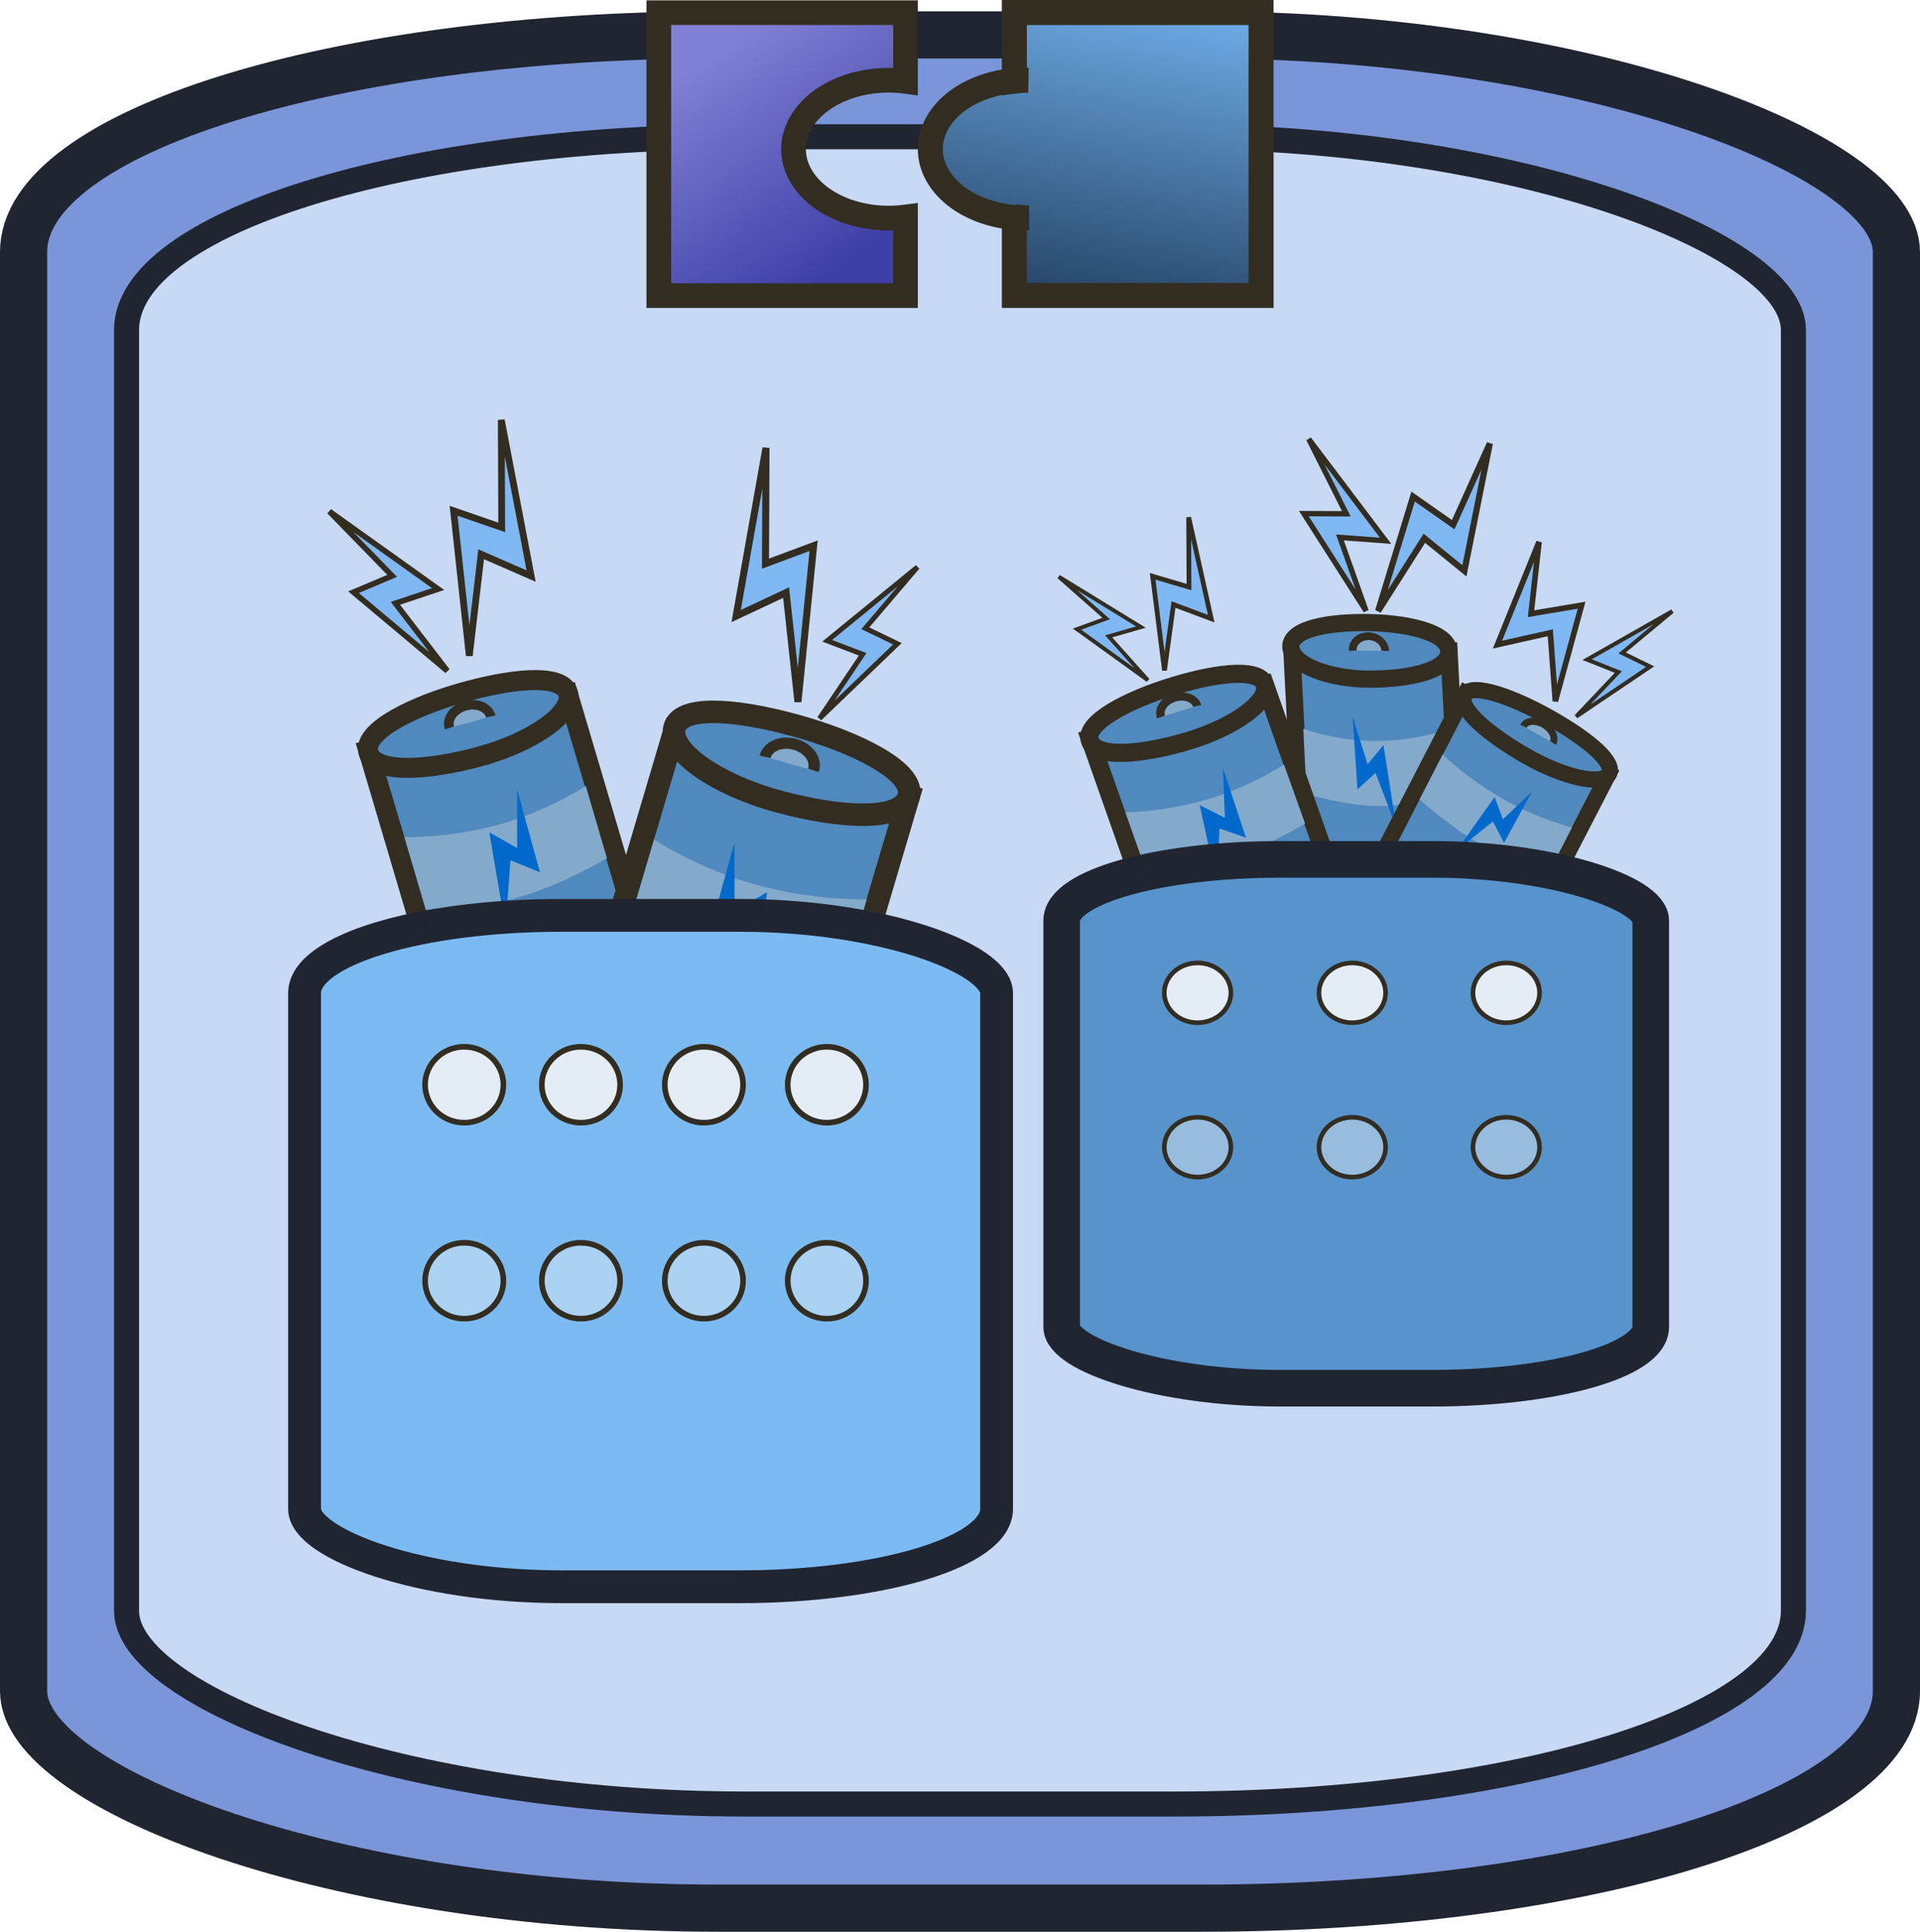 <?xml version="1.0" encoding="UTF-8" standalone="no"?>
<!-- Created with Inkscape (http://www.inkscape.org/) -->

<svg
   width="200"
   height="201.177"
   viewBox="0 0 52.917 53.228"
   version="1.1"
   id="svg1"
   inkscape:version="1.4.2 (f4327f4, 2025-05-13)"
   sodipodi:docname="ItemReload.svg"
   xmlns:inkscape="http://www.inkscape.org/namespaces/inkscape"
   xmlns:sodipodi="http://sodipodi.sourceforge.net/DTD/sodipodi-0.dtd"
   xmlns:xlink="http://www.w3.org/1999/xlink"
   xmlns="http://www.w3.org/2000/svg"
   xmlns:svg="http://www.w3.org/2000/svg">
  <sodipodi:namedview
     id="namedview1"
     pagecolor="#ffffff"
     bordercolor="#000000"
     borderopacity="0.25"
     inkscape:showpageshadow="2"
     inkscape:pageopacity="0.0"
     inkscape:pagecheckerboard="0"
     inkscape:deskcolor="#d1d1d1"
     inkscape:document-units="mm"
     inkscape:zoom="8"
     inkscape:cx="68"
     inkscape:cy="61.8125"
     inkscape:window-width="3840"
     inkscape:window-height="2054"
     inkscape:window-x="-11"
     inkscape:window-y="-11"
     inkscape:window-maximized="1"
     inkscape:current-layer="layer1" />
  <defs
     id="defs1">
    <linearGradient
       id="linearGradient6"
       inkscape:collect="always">
      <stop
         style="stop-color:#8080d5;stop-opacity:1;"
         offset="0"
         id="stop6" />
      <stop
         style="stop-color:#3f3fa8;stop-opacity:1;"
         offset="1"
         id="stop7" />
    </linearGradient>
    <linearGradient
       id="linearGradient4"
       inkscape:collect="always">
      <stop
         style="stop-color:#6ca8e2;stop-opacity:1;"
         offset="0"
         id="stop4" />
      <stop
         style="stop-color:#254465;stop-opacity:1;"
         offset="1"
         id="stop5" />
    </linearGradient>
    <linearGradient
       inkscape:collect="always"
       xlink:href="#linearGradient4"
       id="linearGradient5"
       x1="19.684"
       y1="1.311"
       x2="18.781"
       y2="5.22"
       gradientUnits="userSpaceOnUse"
       gradientTransform="matrix(2.458,0,0,2.092,-16.878,-2.587)" />
    <linearGradient
       inkscape:collect="always"
       xlink:href="#linearGradient6"
       id="linearGradient7"
       x1="14.302"
       y1="2.097"
       x2="16.232"
       y2="4.48"
       gradientUnits="userSpaceOnUse"
       gradientTransform="matrix(2.458,0,0,2.092,-15.773,-2.631)" />
  </defs>
  <g
     inkscape:label="Ebene 1"
     inkscape:groupmode="layer"
     id="layer1"
     transform="translate(-0.2)">
    <rect
       style="fill:#7a96d9;fill-opacity:1;stroke:#212532;stroke-width:1.3;stroke-linejoin:round;stroke-miterlimit:8.2;stroke-dasharray:none;stroke-opacity:0.996"
       id="rect1"
       width="51.617"
       height="51.617"
       x="0.85"
       y="0.961"
       ry="5.982"
       rx="19.158" />
    <rect
       style="fill:#c7d9f4;fill-opacity:1;stroke:#212532;stroke-width:0.69;stroke-linejoin:round;stroke-miterlimit:8.2;stroke-dasharray:none;stroke-opacity:0.996"
       id="rect1-8"
       width="45.94"
       height="45.94"
       x="3.688"
       y="3.768"
       ry="5.324"
       rx="17.051" />
    <path
       d="m 18.357,0.349 v 7.796 h 6.8 V 5.979 A 2.621,1.899 0 0 1 24.692,6.009 2.621,1.899 0 0 1 22.071,4.11 2.621,1.899 0 0 1 24.692,2.211 2.621,1.899 0 0 1 25.157,2.242 V 0.349 Z"
       style="fill:url(#linearGradient7);stroke:#332d21;stroke-width:0.68"
       id="path3" />
    <path
       d="M 28.156,0.345 V 2.22 a 2.621,1.899 0 0 1 0.306,-0.013 2.621,1.899 0 0 1 0.07,0.003 2.621,1.899 0 0 0 -0.376,0.027 v -0.017 a 2.621,1.899 0 0 0 -2.315,1.886 2.621,1.899 0 0 0 2.315,1.886 v -0.017 a 2.621,1.899 0 0 0 0.399,0.028 2.621,1.899 0 0 1 -0.093,0.002 2.621,1.899 0 0 1 -0.306,-0.013 v 2.149 h 6.8 V 0.345 Z"
       style="fill:url(#linearGradient5);stroke:#332d21;stroke-width:0.689"
       id="path4" />
    <rect
       style="fill:#5089be;fill-opacity:1;stroke:#332d21;stroke-width:0.551;stroke-dasharray:none"
       id="rect7-5"
       width="5.719"
       height="8.199"
       x="-9.773"
       y="22.69"
       transform="matrix(-0.963,0.269,0.284,0.959,0,0)" />
    <rect
       style="fill:#5089be;fill-opacity:1;stroke:#332d21;stroke-width:0.62;stroke-dasharray:none"
       id="rect7"
       width="6.705"
       height="9.612"
       x="23.74"
       y="14.341"
       transform="matrix(0.963,0.269,-0.284,0.959,0,0)" />
    <path
       id="path7"
       style="fill:#5089be;stroke:#332d21;stroke-width:0.62;stroke-dasharray:none"
       d="m 21.661,22.085 c -1.731,-0.468 -3.019,-1.392 -2.876,-2.014 0.142,-0.622 1.548,-0.565 3.279,-0.098 1.731,0.468 3.351,1.282 3.184,1.956 -0.167,0.708 -1.856,0.624 -3.587,0.156 z"
       sodipodi:nodetypes="ssscs" />
    <path
       id="rect8"
       style="fill:#83a9cb;fill-opacity:1;stroke:#332d21;stroke-width:0;stroke-dasharray:none;stroke-opacity:1"
       d="m 18.226,23.129 c 0,0 1.192,0.8 2.807,1.247 1.615,0.448 3.054,0.406 3.054,0.406 l -0.685,2.334 c 0,0 -1.695,-0.022 -3.054,-0.406 -1.36,-0.383 -2.807,-1.247 -2.807,-1.247 z"
       sodipodi:nodetypes="czcczcc" />
    <path
       id="rect8-6"
       style="fill:#83a9cb;fill-opacity:1;stroke:#332d21;stroke-width:0;stroke-dasharray:none;stroke-opacity:1"
       d="m 16.344,21.655 c 0,0 -1.016,0.682 -2.393,1.064 -1.377,0.382 -2.603,0.346 -2.603,0.346 l 0.584,1.992 c 0,0 1.444,-0.019 2.603,-0.346 1.159,-0.327 2.393,-1.064 2.393,-1.064 z"
       sodipodi:nodetypes="czcczcc" />
    <path
       style="fill:#83a9cb;fill-opacity:1;stroke:#332d21;stroke-width:0.309;stroke-dasharray:none;stroke-opacity:1"
       id="path8"
       sodipodi:type="arc"
       sodipodi:cx="27.030144"
       sodipodi:cy="14.340993"
       sodipodi:rx="0.69104111"
       sodipodi:ry="0.53513068"
       sodipodi:start="3.1091225"
       sodipodi:end="0.032405595"
       sodipodi:arc-type="arc"
       d="m 26.339,14.358 a 0.691,0.535 0 0 1 0.339,-0.478 0.691,0.535 0 0 1 0.704,-1.8e-5 0.691,0.535 0 0 1 0.339,0.478"
       sodipodi:open="true"
       transform="matrix(0.963,0.269,-0.284,0.959,0,0)" />
    <path
       style="fill:#0069cb;fill-opacity:1;stroke:#332d21;stroke-width:0;stroke-dasharray:none;stroke-opacity:1"
       d="m 19.707,25.879 0.953,-0.389 0.16,2.167 0.523,-3.071 -0.899,0.513 -0.002,-1.882 z"
       id="path9"
       sodipodi:nodetypes="ccccccc" />
    <path
       id="path7-7"
       style="fill:#5089be;stroke:#332d21;stroke-width:0.551;stroke-dasharray:none"
       d="m 13.411,20.847 c 1.477,-0.399 2.575,-1.188 2.453,-1.718 -0.122,-0.531 -1.32,-0.482 -2.797,-0.083 -1.477,0.399 -2.858,1.094 -2.716,1.669 0.142,0.604 1.583,0.532 3.06,0.133 z"
       sodipodi:nodetypes="ssscs" />
    <path
       style="fill:#83a9cb;fill-opacity:1;stroke:#332d21;stroke-width:0.264;stroke-dasharray:none;stroke-opacity:1"
       id="path8-1"
       sodipodi:type="arc"
       sodipodi:cx="-6.9668083"
       sodipodi:cy="22.690472"
       sodipodi:rx="0.58946919"
       sodipodi:ry="0.45647514"
       sodipodi:start="3.1091225"
       sodipodi:end="0.032405595"
       sodipodi:arc-type="arc"
       d="m -7.556,22.705 a 0.589,0.456 0 0 1 0.289,-0.408 0.589,0.456 0 0 1 0.6,-1.5e-5 0.589,0.456 0 0 1 0.289,0.408"
       sodipodi:open="true"
       transform="matrix(-0.963,0.269,0.284,0.959,0,0)" />
    <path
       style="fill:#0069cb;fill-opacity:1;stroke:#332d21;stroke-width:0;stroke-dasharray:none;stroke-opacity:1"
       d="m 15.082,24.035 -0.813,-0.332 -0.137,1.848 -0.446,-2.619 0.767,0.437 0.002,-1.605 z"
       id="path9-8"
       sodipodi:nodetypes="ccccccc" />
    <rect
       style="fill:#5089be;fill-opacity:1;stroke:#332d21;stroke-width:0.474;stroke-dasharray:none"
       id="rect7-5-8"
       width="4.332"
       height="7.003"
       x="34.901"
       y="17.715"
       transform="matrix(1,0.006,0.051,0.999,0,0)" />
    <path
       id="rect8-6-8"
       style="fill:#83a9cb;fill-opacity:1;stroke:#332d21;stroke-width:0;stroke-dasharray:none;stroke-opacity:1"
       d="m 36.12,20.082 c 0,0 0.908,0.334 1.999,0.335 1.091,6.03e-4 1.967,-0.312 1.967,-0.312 l 0.089,1.794 c 0,0 -1.047,0.317 -1.967,0.312 -0.92,-0.005 -1.999,-0.335 -1.999,-0.335 z"
       sodipodi:nodetypes="czcczcc" />
    <path
       id="path7-7-2"
       style="fill:#5089be;stroke:#332d21;stroke-width:0.473;stroke-dasharray:none"
       d="m 37.974,18.713 c -1.158,0.004 -2.145,-0.398 -2.195,-0.862 -0.049,-0.464 0.82,-0.694 1.978,-0.698 1.158,-0.004 2.324,0.257 2.37,0.762 0.053,0.529 -0.995,0.794 -2.153,0.798 z"
       sodipodi:nodetypes="ssscs" />
    <path
       style="fill:#83a9cb;fill-opacity:1;stroke:#332d21;stroke-width:0.212;stroke-dasharray:none;stroke-opacity:1"
       id="path8-1-9"
       sodipodi:type="arc"
       sodipodi:cx="37.026436"
       sodipodi:cy="17.715155"
       sodipodi:rx="0.44647002"
       sodipodi:ry="0.38989747"
       sodipodi:start="3.1091225"
       sodipodi:end="0.032405595"
       sodipodi:arc-type="arc"
       d="m 36.58,17.728 a 0.446,0.39 0 0 1 0.219,-0.348 0.446,0.39 0 0 1 0.455,-1.3e-5 0.446,0.39 0 0 1 0.219,0.348"
       sodipodi:open="true"
       transform="matrix(1,0.006,0.051,0.999,0,0)" />
    <path
       style="fill:#0069cb;fill-opacity:1;stroke:#332d21;stroke-width:0;stroke-dasharray:none;stroke-opacity:1"
       d="m 37.614,21.752 0.496,-0.456 0.573,1.49 -0.354,-2.256 -0.436,0.533 -0.413,-1.321 z"
       id="path9-8-1"
       sodipodi:nodetypes="ccccccc" />
    <rect
       style="fill:#5089be;fill-opacity:1;stroke:#332d21;stroke-width:0.445;stroke-dasharray:none"
       id="rect7-5-4"
       width="4.524"
       height="5.555"
       x="-49.391"
       y="-3.193"
       transform="matrix(-0.872,-0.489,-0.459,0.888,0,0)" />
    <path
       id="rect8-6-0"
       style="fill:#83a9cb;fill-opacity:1;stroke:#332d21;stroke-width:0;stroke-dasharray:none;stroke-opacity:1"
       d="m 43.526,22.8 c 0,0 -0.918,-0.225 -1.897,-0.782 -0.979,-0.557 -1.668,-1.227 -1.668,-1.227 l -0.637,1.236 c 0,0 0.841,0.761 1.668,1.227 0.827,0.466 1.897,0.782 1.897,0.782 z"
       sodipodi:nodetypes="czcczcc" />
    <path
       id="path7-7-7"
       style="fill:#5089be;stroke:#332d21;stroke-width:0.445;stroke-dasharray:none"
       d="m 42.269,20.835 c 1.051,0.599 2.077,0.814 2.27,0.5 0.193,-0.314 -0.524,-0.93 -1.575,-1.53 -1.051,-0.6 -2.194,-1.009 -2.397,-0.664 -0.217,0.36 0.651,1.094 1.702,1.693 z"
       sodipodi:nodetypes="ssscs" />
    <path
       style="fill:#83a9cb;fill-opacity:1;stroke:#332d21;stroke-width:0.193;stroke-dasharray:none;stroke-opacity:1"
       id="path8-1-6"
       sodipodi:type="arc"
       sodipodi:cx="-47.171089"
       sodipodi:cy="-3.1925216"
       sodipodi:rx="0.46627301"
       sodipodi:ry="0.30924454"
       sodipodi:start="3.1091225"
       sodipodi:end="0.032405595"
       sodipodi:arc-type="arc"
       d="m -47.637,-3.182 a 0.466,0.309 0 0 1 0.229,-0.276 0.466,0.309 0 0 1 0.475,-1.02e-5 0.466,0.309 0 0 1 0.229,0.276"
       sodipodi:open="true"
       transform="matrix(-0.872,-0.489,-0.459,0.888,0,0)" />
    <path
       style="fill:#0069cb;fill-opacity:1;stroke:#332d21;stroke-width:0;stroke-dasharray:none;stroke-opacity:1"
       d="m 41.653,23.223 -0.305,-0.589 -0.996,0.795 1.041,-1.468 0.227,0.614 0.797,-0.753 z"
       id="path9-8-3"
       sodipodi:nodetypes="ccccccc" />
    <rect
       style="fill:#5089be;fill-opacity:1;stroke:#332d21;stroke-width:0.5;stroke-dasharray:none"
       id="rect7-1"
       width="5.048"
       height="7.033"
       x="-26.825"
       y="28.368"
       transform="matrix(-0.956,0.294,0.332,0.943,0,0)" />
    <path
       id="path7-4"
       style="fill:#5089be;stroke:#332d21;stroke-width:0.5;stroke-dasharray:none"
       d="m 32.949,20.415 c 1.294,-0.387 2.239,-1.094 2.113,-1.543 -0.126,-0.449 -1.186,-0.37 -2.48,0.017 -1.294,0.387 -2.493,1.023 -2.347,1.509 0.147,0.511 1.42,0.404 2.714,0.017 z"
       sodipodi:nodetypes="ssscs" />
    <path
       id="rect8-2"
       style="fill:#83a9cb;fill-opacity:1;stroke:#332d21;stroke-width:0;stroke-dasharray:none;stroke-opacity:1"
       d="m 35.586,21.062 c 0,0 -0.875,0.596 -2.08,0.955 -1.205,0.359 -2.29,0.367 -2.29,0.367 l 0.584,1.631 c 0,0 1.277,-0.06 2.29,-0.367 1.014,-0.307 2.08,-0.955 2.08,-0.955 z"
       sodipodi:nodetypes="czcczcc" />
    <path
       style="fill:#83a9cb;fill-opacity:1;stroke:#332d21;stroke-width:0.229;stroke-dasharray:none;stroke-opacity:1"
       id="path8-3"
       sodipodi:type="arc"
       sodipodi:cx="-24.348356"
       sodipodi:cy="28.367538"
       sodipodi:rx="0.52026242"
       sodipodi:ry="0.39156222"
       sodipodi:start="3.1091225"
       sodipodi:end="0.032405595"
       sodipodi:arc-type="arc"
       d="m -24.868,28.38 a 0.52,0.392 0 0 1 0.255,-0.35 0.52,0.392 0 0 1 0.53,-1.3e-5 0.52,0.392 0 0 1 0.255,0.35"
       sodipodi:open="true"
       transform="matrix(-0.956,0.294,0.332,0.943,0,0)" />
    <path
       style="fill:#0069cb;fill-opacity:1;stroke:#332d21;stroke-width:0;stroke-dasharray:none;stroke-opacity:1"
       d="m 34.539,23.082 -0.731,-0.257 -0.057,1.581 -0.486,-2.221 0.694,0.349 -0.054,-1.37 z"
       id="path9-2"
       sodipodi:nodetypes="ccccccc" />
    <rect
       style="fill:#7cbbf2;fill-opacity:1;stroke:#212532;stroke-width:0.904;stroke-linejoin:round;stroke-miterlimit:8.2;stroke-dasharray:none;stroke-opacity:0.996"
       id="rect1-8-5"
       width="19.073"
       height="18.499"
       x="8.594"
       y="25.222"
       ry="2.144"
       rx="7.079" />
    <ellipse
       style="fill:#e4edf5;fill-opacity:1;stroke:#332d21;stroke-width:0.155;stroke-dasharray:none;stroke-opacity:1"
       id="path10"
       cy="29.889"
       cx="12.995"
       rx="1.079"
       ry="1.046" />
    <ellipse
       style="fill:#e4edf5;fill-opacity:1;stroke:#332d21;stroke-width:0.155;stroke-dasharray:none;stroke-opacity:1"
       id="path10-3"
       cy="29.889"
       cx="16.212"
       rx="1.079"
       ry="1.046" />
    <ellipse
       style="fill:#e4edf5;fill-opacity:1;stroke:#332d21;stroke-width:0.155;stroke-dasharray:none;stroke-opacity:1"
       id="path10-7"
       cy="29.889"
       cx="19.601"
       rx="1.079"
       ry="1.046" />
    <ellipse
       style="fill:#e4edf5;fill-opacity:1;stroke:#332d21;stroke-width:0.155;stroke-dasharray:none;stroke-opacity:1"
       id="path10-7-6"
       cy="29.889"
       cx="22.989"
       rx="1.079"
       ry="1.046" />
    <ellipse
       style="fill:#e4edf5;fill-opacity:0.451;stroke:#332d21;stroke-width:0.155;stroke-dasharray:none;stroke-opacity:1"
       id="path10-6"
       cy="35.289"
       cx="12.995"
       rx="1.079"
       ry="1.046" />
    <ellipse
       style="fill:#e4edf5;fill-opacity:0.451;stroke:#332d21;stroke-width:0.155;stroke-dasharray:none;stroke-opacity:1"
       id="path10-3-0"
       cy="35.289"
       cx="16.212"
       rx="1.079"
       ry="1.046" />
    <ellipse
       style="fill:#e4edf5;fill-opacity:0.451;stroke:#332d21;stroke-width:0.155;stroke-dasharray:none;stroke-opacity:1"
       id="path10-7-2"
       cy="35.289"
       cx="19.601"
       rx="1.079"
       ry="1.046" />
    <ellipse
       style="fill:#e4edf5;fill-opacity:0.451;stroke:#332d21;stroke-width:0.155;stroke-dasharray:none;stroke-opacity:1"
       id="path10-7-6-4"
       cy="35.289"
       cx="22.989"
       rx="1.079"
       ry="1.046" />
    <rect
       style="fill:#5794cc;fill-opacity:1;stroke:#212532;stroke-width:1.009;stroke-linejoin:round;stroke-miterlimit:8.2;stroke-dasharray:none;stroke-opacity:0.996"
       id="rect1-8-5-9"
       width="16.235"
       height="14.572"
       x="29.461"
       y="23.679"
       ry="1.689"
       rx="6.026" />
    <ellipse
       style="fill:#e4edf5;fill-opacity:1;stroke:#332d21;stroke-width:0.127;stroke-dasharray:none;stroke-opacity:1"
       id="path10-0"
       cy="27.356"
       cx="33.207"
       rx="0.918"
       ry="0.824" />
    <ellipse
       style="fill:#e4edf5;fill-opacity:1;stroke:#332d21;stroke-width:0.127;stroke-dasharray:none;stroke-opacity:1"
       id="path10-7-1"
       cy="27.356"
       cx="37.47"
       rx="0.918"
       ry="0.824" />
    <ellipse
       style="fill:#e4edf5;fill-opacity:1;stroke:#332d21;stroke-width:0.127;stroke-dasharray:none;stroke-opacity:1"
       id="path10-7-6-3"
       cy="27.356"
       cx="41.714"
       rx="0.918"
       ry="0.824" />
    <ellipse
       style="fill:#e4edf5;fill-opacity:0.451;stroke:#332d21;stroke-width:0.127;stroke-dasharray:none;stroke-opacity:1"
       id="path10-6-8"
       cy="31.61"
       cx="33.207"
       rx="0.918"
       ry="0.824" />
    <ellipse
       style="fill:#e4edf5;fill-opacity:0.451;stroke:#332d21;stroke-width:0.127;stroke-dasharray:none;stroke-opacity:1"
       id="path10-7-2-3"
       cy="31.61"
       cx="37.47"
       rx="0.918"
       ry="0.824" />
    <ellipse
       style="fill:#e4edf5;fill-opacity:0.451;stroke:#332d21;stroke-width:0.127;stroke-dasharray:none;stroke-opacity:1"
       id="path10-7-6-4-4"
       cy="31.61"
       cx="41.714"
       rx="0.918"
       ry="0.824" />
    <path
       style="fill:#2c90f5;fill-opacity:0.451;stroke:#332d21;stroke-width:0.155;stroke-dasharray:none;stroke-opacity:1"
       d="M 12.528,18.486 9.943,16.317 11.008,15.867 9.277,14.091 12.276,16.231 11.097,16.623 Z"
       id="path12"
       sodipodi:nodetypes="ccccccc" />
    <path
       style="fill:#2c90f5;fill-opacity:0.451;stroke:#332d21;stroke-width:0.187;stroke-dasharray:none;stroke-opacity:1"
       d="m 13.134,18.069 -0.432,-3.995 1.326,0.458 -0.012,-2.961 0.822,4.302 -1.377,-0.601 z"
       id="path12-2"
       sodipodi:nodetypes="ccccccc" />
    <path
       style="fill:#2c90f5;fill-opacity:0.451;stroke:#332d21;stroke-width:0.137;stroke-dasharray:none;stroke-opacity:1"
       d="m 22.787,19.797 2.146,-2.059 -0.884,-0.428 1.437,-1.686 -2.489,2.032 0.979,0.372 z"
       id="path12-7"
       sodipodi:nodetypes="ccccccc" />
    <path
       style="fill:#2c90f5;fill-opacity:0.451;stroke:#332d21;stroke-width:0.194;stroke-dasharray:none;stroke-opacity:1"
       d="m 22.192,19.34 0.432,-4.303 -1.326,0.493 0.013,-3.189 -0.822,4.634 1.377,-0.647 z"
       id="path12-2-2"
       sodipodi:nodetypes="ccccccc" />
    <path
       style="fill:#2c90f5;fill-opacity:0.451;stroke:#332d21;stroke-width:0.108;stroke-dasharray:none;stroke-opacity:1"
       d="m 31.837,18.743 -1.953,-1.408 0.805,-0.292 -1.308,-1.153 2.265,1.389 -0.891,0.255 z"
       id="path12-5"
       sodipodi:nodetypes="ccccccc" />
    <path
       style="fill:#2c90f5;fill-opacity:0.451;stroke:#332d21;stroke-width:0.131;stroke-dasharray:none;stroke-opacity:1"
       d="m 32.294,18.472 -0.326,-2.593 1.002,0.297 -0.009,-1.922 0.621,2.793 -1.04,-0.39 z"
       id="path12-2-7"
       sodipodi:nodetypes="ccccccc" />
    <path
       style="fill:#2c90f5;fill-opacity:0.451;stroke:#332d21;stroke-width:0.147;stroke-dasharray:none;stroke-opacity:1"
       d="m 37.85,16.833 -1.714,-2.681 1.17,0.005 -1.036,-2.06 2.118,2.803 -1.258,-0.092 z"
       id="path12-5-0"
       sodipodi:nodetypes="ccccccc" />
    <path
       style="fill:#2c90f5;fill-opacity:0.451;stroke:#332d21;stroke-width:0.112;stroke-dasharray:none;stroke-opacity:1"
       d="m 43.64,19.744 2.04,-1.376 -0.772,-0.377 1.382,-1.149 -2.347,1.333 0.86,0.342 z"
       id="path12-5-7"
       sodipodi:nodetypes="ccccccc" />
    <path
       style="fill:#2c90f5;fill-opacity:0.451;stroke:#332d21;stroke-width:0.155;stroke-dasharray:none;stroke-opacity:1"
       d="m 43.067,19.32 0.723,-2.644 -1.393,0.234 0.22,-1.977 -1.145,2.829 1.456,-0.327 z"
       id="path12-2-7-1"
       sodipodi:nodetypes="ccccccc" />
    <path
       style="fill:#2c90f5;fill-opacity:0.451;stroke:#332d21;stroke-width:0.17;stroke-dasharray:none;stroke-opacity:1"
       d="m 38.182,16.836 0.965,-3.153 1.105,0.774 1.009,-2.238 -0.701,3.51 -1.104,-0.898 z"
       id="path12-2-7-0"
       sodipodi:nodetypes="ccccccc" />
  </g>
</svg>
